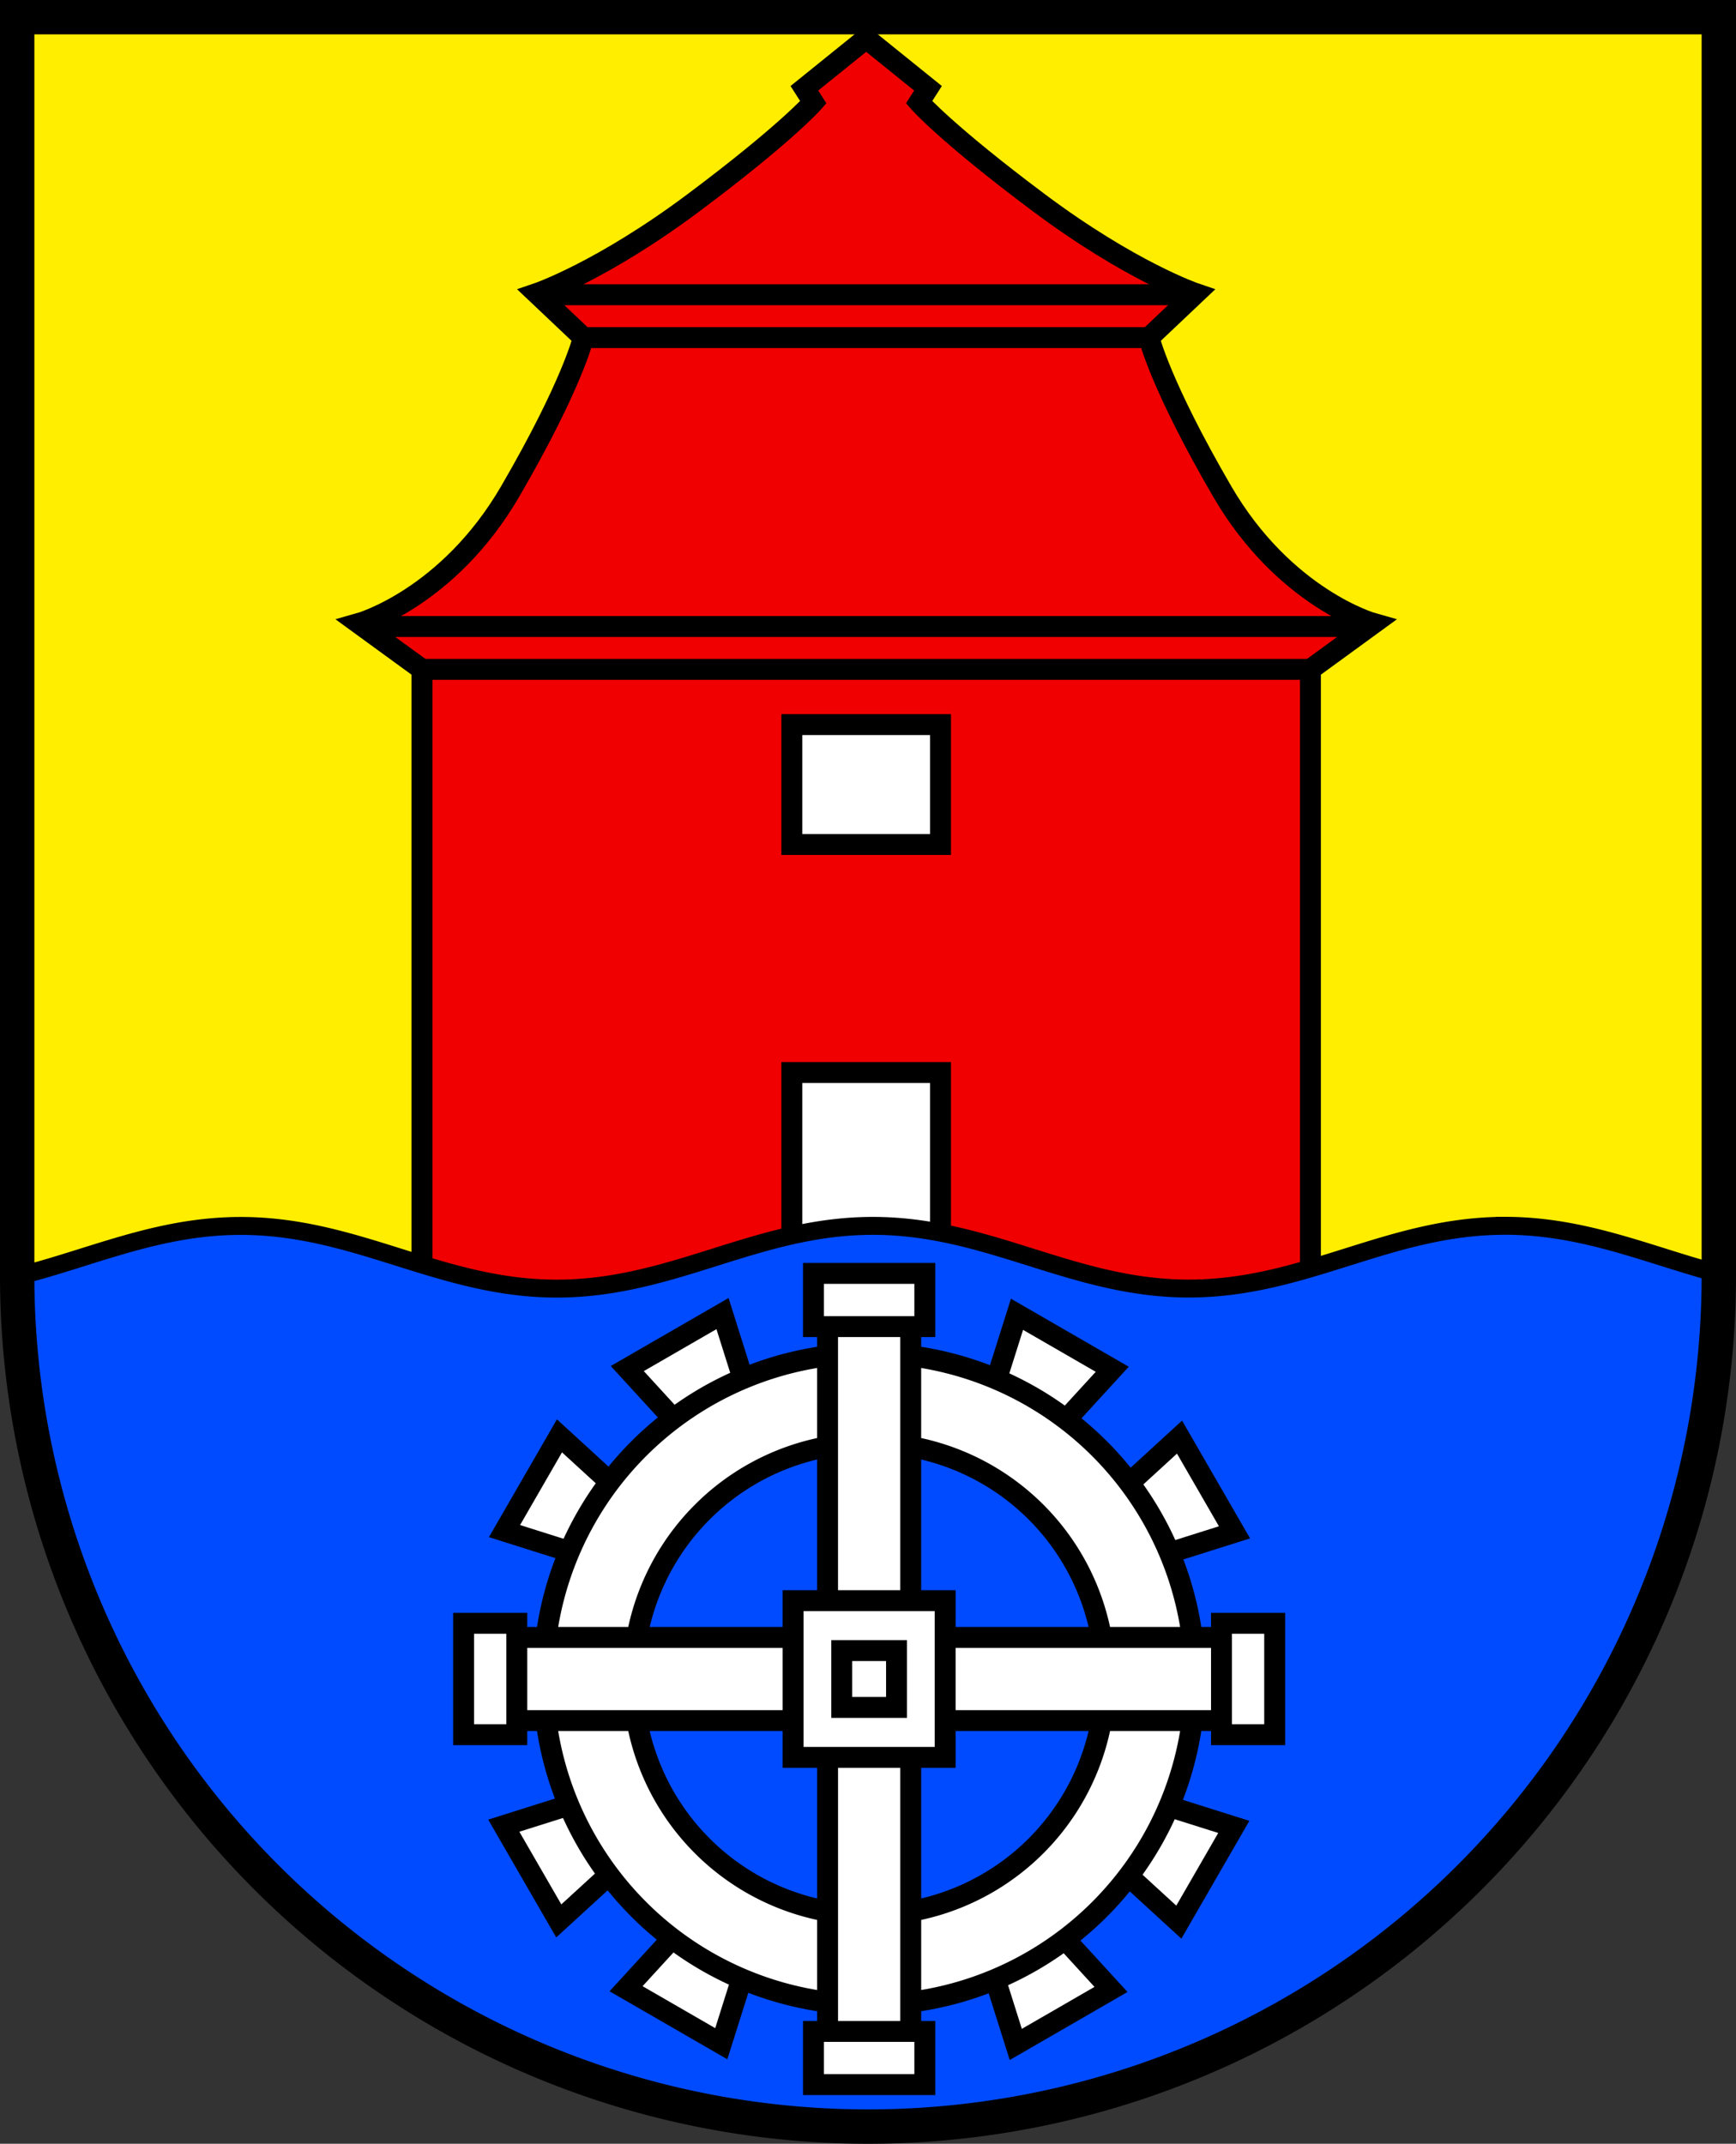 <?xml version="1.0" encoding="UTF-8" standalone="no"?>
<!-- Created with Inkscape (http://www.inkscape.org/) -->

<svg
   width="116.192mm"
   height="143.458mm"
   viewBox="0 0 116.192 143.458"
   version="1.1"
   id="svg2801"
   inkscape:version="1.2.2 (732a01da63, 2022-12-09)"
   sodipodi:docname="DEU Neetze COA.svg"
   xmlns:inkscape="http://www.inkscape.org/namespaces/inkscape"
   xmlns:sodipodi="http://sodipodi.sourceforge.net/DTD/sodipodi-0.dtd"
   xmlns="http://www.w3.org/2000/svg"
   xmlns:svg="http://www.w3.org/2000/svg">
  <rect x="0" y="0" width="116.192" height="143.458" fill="#333333" stroke="none"/>
  <sodipodi:namedview
     id="namedview2803"
     pagecolor="#ffffff"
     bordercolor="#666666"
     borderopacity="1.0"
     inkscape:showpageshadow="2"
     inkscape:pageopacity="0.0"
     inkscape:pagecheckerboard="0"
     inkscape:deskcolor="#d1d1d1"
     inkscape:document-units="mm"
     showgrid="false"
     inkscape:zoom="1.0211359"
     inkscape:cx="219.85321"
     inkscape:cy="271.7562"
     inkscape:current-layer="layer1" />
  <defs
     id="defs2798" />
  <g
     inkscape:label="Ebene 1"
     inkscape:groupmode="layer"
     id="layer1"
     transform="translate(-563.591,-50.343)">
    <g
       id="g2705"
       transform="translate(518.168,-14.262)">
      <path
         id="path1765"
         style="fill:#ffee00;fill-opacity:1;stroke:none;stroke-width:2.3;stroke-dasharray:none"
         d="m 46.573,65.755 v 84.212 a 56.946,56.946 0 0 0 56.946,56.946 56.946,56.946 0 0 0 56.946,-56.946 56.946,56.946 0 0 0 0,-5.2e-4 V 65.755 Z" />
      <g
         id="g1241"
         style="stroke:#000000"
         transform="translate(-206.188,-32.102)">
        <path
           id="path1054"
           style="fill:#f00000;fill-opacity:1;stroke:#000000;stroke-width:1.4;stroke-dasharray:none"
           d="m 309.585,99.277 -4.135,3.337 0.598,0.937 c 0,0 -1.837,2.1 -8.01,6.716 -6.174,4.616 -10.497,6.083 -10.497,6.083 l 3.115,2.948 c 0,0 -0.723,3.114 -4.894,10.289 -4.171,7.175 -10.122,8.843 -10.122,8.843 l 4.214,3.069 v 52.16 l 29.732,-3.393 29.732,3.393 v -52.16 l 4.214,-3.069 c 0,0 -5.951,-1.669 -10.122,-8.843 -4.171,-7.175 -4.894,-10.289 -4.894,-10.289 l 3.115,-2.948 c 0,0 -4.323,-1.467 -10.497,-6.083 -6.173,-4.616 -8.01,-6.716 -8.01,-6.716 l 0.598,-0.937 z" />
        <path
           style="fill:none;stroke:#000000;stroke-width:1.4;stroke-dasharray:none"
           d="m 279.853,141.5 h 59.463"
           id="path1155" />
        <path
           style="fill:none;stroke:#000000;stroke-width:1.4;stroke-dasharray:none"
           d="m 290.656,119.299 h 37.858"
           id="path1157" />
        <path
           style="fill:none;stroke:#000000;stroke-width:1.4;stroke-dasharray:none"
           d="M 287.942,116.431 H 331.227"
           id="path1159"
           sodipodi:nodetypes="cc" />
        <path
           style="fill:none;stroke:#000000;stroke-width:1.4;stroke-dasharray:none"
           d="M 276.294,138.632 H 343.072"
           id="path1161"
           sodipodi:nodetypes="cc" />
        <rect
           style="fill:#ffffff;stroke:#000000;stroke-width:1.4;stroke-dasharray:none"
           id="rect1230"
           width="9.95"
           height="8.023"
           x="304.61"
           y="145.196" />
        <rect
           style="fill:#ffffff;stroke:#000000;stroke-width:1.4;stroke-dasharray:none"
           id="rect1232"
           width="9.95"
           height="17.7"
           x="304.61"
           y="168.48" />
      </g>
      <path
         id="path845"
         style="fill:#004bff;fill-opacity:1;stroke:#000000;stroke-width:1.2;stroke-dasharray:none"
         d="m 146.147,146.635 c -7.786,7.8e-4 -13.364,4.197 -21.15,4.198 -7.786,8.9e-4 -13.369,-4.194 -21.154,-4.194 -7.786,7.8e-4 -13.365,4.197 -21.151,4.198 -7.786,7.8e-4 -13.369,-4.194 -21.154,-4.194 -5.579,5.7e-4 -10.027,2.15 -14.963,3.372 a 56.946,56.946 0 0 0 56.944,56.898 56.946,56.946 0 0 0 56.946,-56.946 56.946,56.946 0 0 0 0,-5.2e-4 v -0.125 c -4.683,-1.24 -8.984,-3.208 -14.318,-3.208 z" />
      <path
         id="path2666"
         style="fill:none;stroke:#000000;stroke-width:2.3;stroke-dasharray:none"
         d="m 46.573,65.755 v 84.212 a 56.946,56.946 0 0 0 56.946,56.946 56.946,56.946 0 0 0 56.946,-56.946 56.946,56.946 0 0 0 0,-5.2e-4 V 65.755 Z" />
      <g
         id="g1763"
         transform="translate(-375.626,201.909)">
        <g
           id="g1681"
           style="stroke:#000000"
           transform="translate(375.996,-198.584)">
          <path
             id="path1652"
             style="fill:#ffffff;stroke:#000000;stroke-width:1.4;stroke-dasharray:none"
             d="m 113.122,149.231 -1.894,6.003 1.591,1.881 2.425,0.437 4.252,-4.642 -3.187,-1.84 z"
             inkscape:transform-center-x="-12.13582"
             inkscape:transform-center-y="-20.245375" />
          <path
             id="path1659"
             style="fill:#ffffff;stroke:#000000;stroke-width:1.4;stroke-dasharray:none"
             d="m 123.999,157.449 -4.642,4.251 0.437,2.425 1.882,1.591 6.003,-1.894 -1.84,-3.187 z"
             inkscape:transform-center-x="-20.292395"
             inkscape:transform-center-y="-12.05438" />
          <path
             id="path1661"
             style="fill:#ffffff;stroke:#000000;stroke-width:1.4;stroke-dasharray:none"
             d="m 127.632,183.534 -6.003,-1.894 -1.881,1.591 -0.437,2.425 4.642,4.252 1.84,-3.187 z"
             inkscape:transform-center-x="-20.245375"
             inkscape:transform-center-y="12.13582" />
          <path
             id="path1663"
             style="fill:#ffffff;stroke:#000000;stroke-width:1.4;stroke-dasharray:none"
             d="m 119.413,194.411 -4.251,-4.642 -2.425,0.437 -1.591,1.882 1.894,6.003 3.187,-1.84 z"
             inkscape:transform-center-x="-12.05438"
             inkscape:transform-center-y="20.292395" />
          <path
             id="path1665"
             style="fill:#ffffff;stroke:#000000;stroke-width:1.4;stroke-dasharray:none"
             d="m 93.329,198.043 1.894,-6.003 -1.59,-1.881 -2.425,-0.437 -4.252,4.642 3.187,1.84 z"
             inkscape:transform-center-x="12.135819"
             inkscape:transform-center-y="20.245375" />
          <path
             id="path1667"
             style="fill:#ffffff;stroke:#000000;stroke-width:1.4;stroke-dasharray:none"
             d="m 82.452,189.825 4.642,-4.251 -0.437,-2.425 -1.882,-1.591 -6.003,1.894 1.84,3.187 z"
             inkscape:transform-center-x="20.292395"
             inkscape:transform-center-y="12.05438" />
          <path
             id="path1669"
             style="fill:#ffffff;stroke:#000000;stroke-width:1.4;stroke-dasharray:none"
             d="m 78.82,163.74 6.003,1.894 1.881,-1.591 0.437,-2.425 -4.642,-4.252 -1.84,3.187 z"
             inkscape:transform-center-x="20.245375"
             inkscape:transform-center-y="-12.13582" />
          <path
             id="path1671"
             style="fill:#ffffff;stroke:#000000;stroke-width:1.4;stroke-dasharray:none"
             d="m 87.038,152.863 4.251,4.642 2.425,-0.437 1.591,-1.882 -1.894,-6.003 -3.187,1.84 z"
             inkscape:transform-center-x="12.054379"
             inkscape:transform-center-y="-20.292395" />
        </g>
        <path
           id="path1295"
           style="fill:#ffffff;stroke:#000000;stroke-width:1.4;stroke-dasharray:none"
           d="m 479.222,-46.749 a 21.802,21.802 0 0 0 -21.802,21.802 21.802,21.802 0 0 0 21.802,21.802 21.802,21.802 0 0 0 21.802,-21.802 21.802,21.802 0 0 0 -21.802,-21.802 z m 0,6.006 a 15.795,15.795 0 0 1 15.795,15.795 15.795,15.795 0 0 1 -15.795,15.795 15.795,15.795 0 0 1 -15.795,-15.795 15.795,15.795 0 0 1 15.795,-15.795 z" />
        <g
           id="g1470"
           inkscape:transform-center-x="0.00011392745"
           inkscape:transform-center-y="-14.874263"
           style="stroke:#000000"
           transform="translate(375.996,-198.584)">
          <rect
             style="fill:#ffffff;stroke:#000000;stroke-width:1.4;stroke-dasharray:none"
             id="rect1466"
             width="5.566"
             height="19.973"
             x="100.442"
             y="150" />
          <rect
             style="fill:#ffffff;stroke:#000000;stroke-width:1.4;stroke-dasharray:none"
             id="rect1464"
             width="7.453"
             height="3.56"
             x="99.499"
             y="146.494" />
        </g>
        <rect
           style="fill:#ffffff;stroke:#000000;stroke-width:1.4;stroke-dasharray:none"
           id="rect1472"
           width="5.566"
           height="19.973"
           x="-27.73"
           y="-502.859"
           transform="rotate(90)" />
        <rect
           style="fill:#ffffff;stroke:#000000;stroke-width:1.4;stroke-dasharray:none"
           id="rect1474"
           width="7.453"
           height="3.56"
           x="-28.674"
           y="-506.365"
           transform="rotate(90)" />
        <rect
           style="fill:#ffffff;stroke:#000000;stroke-width:1.4;stroke-dasharray:none"
           id="rect1478"
           width="5.566"
           height="19.973"
           x="-482.005"
           y="1.31"
           transform="scale(-1)" />
        <rect
           style="fill:#ffffff;stroke:#000000;stroke-width:1.4;stroke-dasharray:none"
           id="rect1480"
           width="7.453"
           height="3.56"
           x="-482.948"
           y="-2.196"
           transform="scale(-1)" />
        <rect
           style="fill:#ffffff;stroke:#000000;stroke-width:1.4;stroke-dasharray:none"
           id="rect1484"
           width="5.566"
           height="19.973"
           x="22.164"
           y="455.585"
           transform="rotate(-90)" />
        <rect
           style="fill:#ffffff;stroke:#000000;stroke-width:1.4;stroke-dasharray:none"
           id="rect1486"
           width="7.453"
           height="3.56"
           x="21.221"
           y="452.079"
           transform="rotate(-90)" />
        <g
           id="g1553"
           style="stroke:#000000"
           transform="translate(375.996,-198.584)">
          <rect
             style="fill:#ffffff;stroke:#000000;stroke-width:1.4;stroke-dasharray:none"
             id="rect1408"
             width="10.178"
             height="10.489"
             x="98.136"
             y="168.393" />
          <rect
             style="fill:#ffffff;stroke:#000000;stroke-width:1.4;stroke-dasharray:none"
             id="rect1410"
             width="3.667"
             height="3.803"
             x="101.392"
             y="171.736" />
        </g>
      </g>
    </g>
  </g>
</svg>
